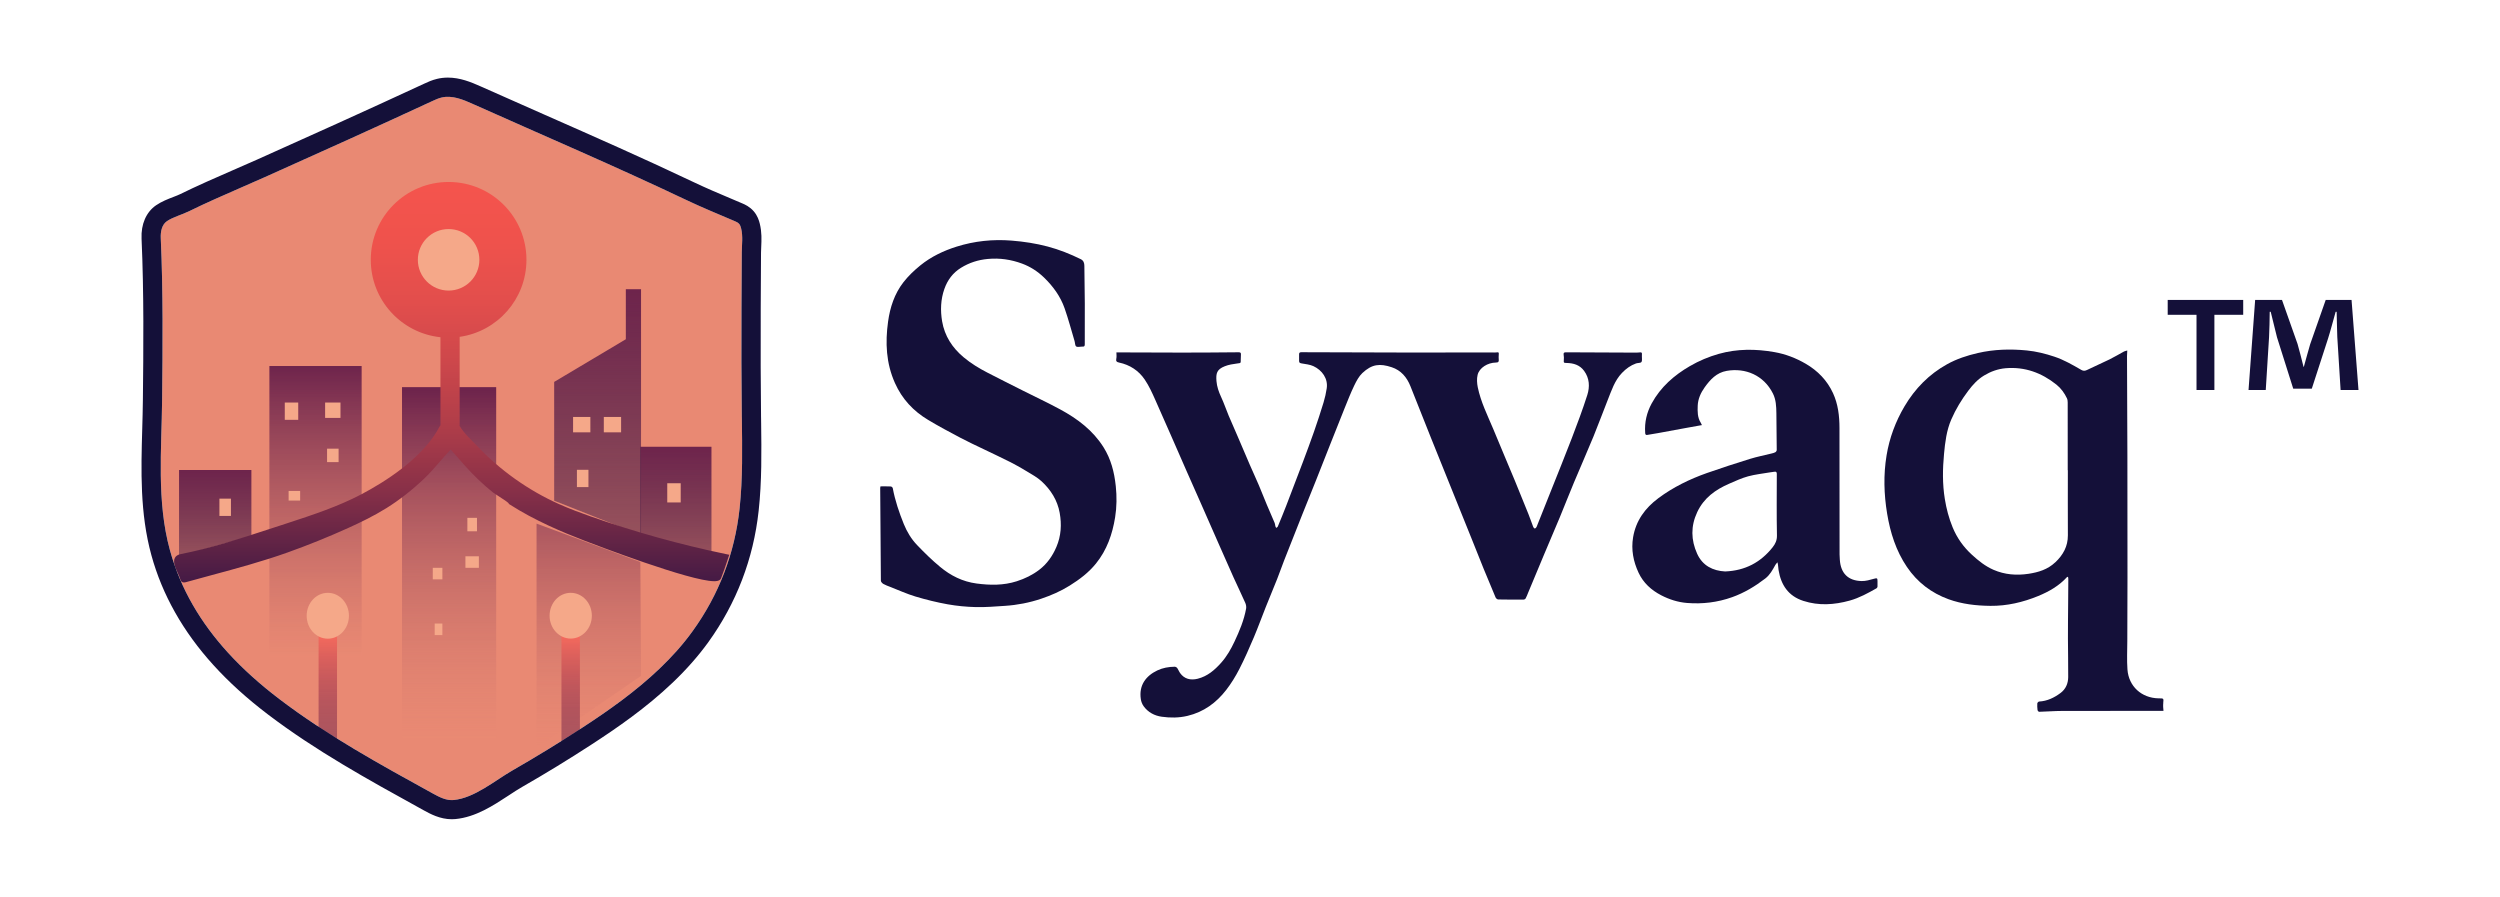 <?xml version="1.0" encoding="UTF-8"?>
<svg id="Layer_1" data-name="Layer 1" xmlns="http://www.w3.org/2000/svg" xmlns:xlink="http://www.w3.org/1999/xlink" viewBox="0 0 846 303.5">
  <defs>
    <style>
      .cls-1 {
        fill: url(#New_Gradient_Swatch_2-2);
      }

      .cls-2 {
        fill: url(#linear-gradient-2);
      }

      .cls-3 {
        fill: #141039;
      }

      .cls-4 {
        fill: url(#linear-gradient-3);
        opacity: .5;
      }

      .cls-5 {
        fill: url(#New_Gradient_Swatch_2);
      }

      .cls-6 {
        fill: #e98973;
      }

      .cls-7 {
        fill: url(#New_Gradient_Swatch_3-2);
      }

      .cls-8 {
        fill: url(#New_Gradient_Swatch_3);
      }

      .cls-9 {
        fill: url(#New_Gradient_Swatch_2-3);
      }

      .cls-10 {
        fill: #f5a889;
      }

      .cls-11 {
        fill: url(#linear-gradient);
      }

      .cls-12 {
        fill: url(#linear-gradient-4);
      }
    </style>
    <linearGradient id="New_Gradient_Swatch_2" data-name="New Gradient Swatch 2" x1="72.83" y1="188.25" x2="72.83" y2="159.05" gradientUnits="userSpaceOnUse">
      <stop offset="0" stop-color="#441a45" stop-opacity=".5"/>
      <stop offset=".99" stop-color="#6e244c"/>
    </linearGradient>
    <linearGradient id="linear-gradient" x1="106.77" y1="222.07" x2="106.77" y2="123.86" gradientUnits="userSpaceOnUse">
      <stop offset="0" stop-color="#e98973" stop-opacity=".5"/>
      <stop offset="1" stop-color="#6e244c"/>
    </linearGradient>
    <linearGradient id="linear-gradient-2" x1="151.98" y1="249.48" x2="151.98" y2="131.01" gradientUnits="userSpaceOnUse">
      <stop offset="0" stop-color="#e98973" stop-opacity=".2"/>
      <stop offset=".99" stop-color="#6e244c"/>
    </linearGradient>
    <linearGradient id="New_Gradient_Swatch_2-2" data-name="New Gradient Swatch 2" x1="228.72" x2="228.72" y2="151.18" xlink:href="#New_Gradient_Swatch_2"/>
    <linearGradient id="New_Gradient_Swatch_2-3" data-name="New Gradient Swatch 2" x1="202.23" y1="181.1" x2="202.23" y2="97.86" xlink:href="#New_Gradient_Swatch_2"/>
    <linearGradient id="linear-gradient-3" x1="199.25" y1="253.01" x2="199.25" y2="177.19" gradientUnits="userSpaceOnUse">
      <stop offset="0" stop-color="#e98973" stop-opacity=".2"/>
      <stop offset=".99" stop-color="#6e244c"/>
    </linearGradient>
    <linearGradient id="linear-gradient-4" x1="152.86" y1="197.12" x2="152.86" y2="61.58" gradientUnits="userSpaceOnUse">
      <stop offset="0" stop-color="#441a45"/>
      <stop offset=".07" stop-color="#592145"/>
      <stop offset=".23" stop-color="#883048"/>
      <stop offset=".39" stop-color="#af3d49"/>
      <stop offset=".55" stop-color="#cd474b"/>
      <stop offset=".7" stop-color="#e24e4c"/>
      <stop offset=".85" stop-color="#ef524c"/>
      <stop offset=".99" stop-color="#f4544d"/>
    </linearGradient>
    <linearGradient id="New_Gradient_Swatch_3" data-name="New Gradient Swatch 3" x1="110.93" y1="251.43" x2="110.93" y2="214.73" gradientUnits="userSpaceOnUse">
      <stop offset="0" stop-color="#6e244c" stop-opacity=".5"/>
      <stop offset=".99" stop-color="#f56a5d"/>
    </linearGradient>
    <linearGradient id="New_Gradient_Swatch_3-2" data-name="New Gradient Swatch 3" x1="193.13" x2="193.13" y2="214.83" xlink:href="#New_Gradient_Swatch_3"/>
  </defs>
  <g>
    <path class="cls-3" d="m377.57,164.43c-.49-4.66-1.62-9.08-4.13-13.07-3.59-5.72-8.81-9.64-14.62-12.79-4.13-2.24-8.4-4.23-12.6-6.35-4.01-2.02-8.03-4.03-12.02-6.09-2.87-1.48-5.63-3.15-8.12-5.24-3.84-3.22-6.42-7.19-7.27-12.16-.62-3.7-.49-7.41.78-10.99,1.06-2.99,2.86-5.42,5.6-7.11,2.8-1.73,5.82-2.7,9.1-3,4-.38,7.85.2,11.57,1.57,2.78,1.03,5.24,2.6,7.43,4.71,3.1,3,5.56,6.39,6.98,10.44,1.27,3.63,2.26,7.37,3.36,11.06.19.62.14,1.52.54,1.82.42.31,1.26.07,1.92.07.09,0,.18,0,.27,0,.54.03.73-.2.73-.76-.01-4.62.04-9.24.01-13.86-.02-4.23-.1-8.46-.15-12.69,0-.97-.27-1.81-1.19-2.27-3.6-1.77-7.33-3.26-11.21-4.29-4-1.06-8.09-1.68-12.22-2.01-6.35-.51-12.56.14-18.61,2.04-4.42,1.39-8.62,3.39-12.24,6.32-2.1,1.7-4.1,3.6-5.76,5.73-3.02,3.89-4.53,8.48-5.2,13.34-.98,7.11-.68,14.02,2.32,20.75,2.43,5.45,6.24,9.51,11.24,12.5,3.56,2.14,7.24,4.1,10.91,6.04,2.6,1.38,5.29,2.62,7.95,3.9,3.01,1.46,6.05,2.86,9.04,4.38,1.88.95,3.71,2,5.51,3.1,1.7,1.03,3.49,2,4.94,3.32,3.15,2.89,5.4,6.43,6.17,10.72.7,3.92.49,7.78-1.12,11.54-1.31,3.07-3.17,5.71-5.8,7.72-2.28,1.75-4.84,2.99-7.61,3.88-4.5,1.44-9.01,1.37-13.61.76-4.7-.62-8.77-2.66-12.33-5.63-2.76-2.28-5.33-4.81-7.81-7.4-1.94-2.03-3.41-4.47-4.47-7.08-1.59-3.94-2.96-7.96-3.74-12.16-.04-.23-.41-.55-.65-.57-1.16-.06-2.34-.03-3.52-.03-.04.27-.08.41-.08.56.06,10.45.12,20.91.23,31.36,0,.37.45.87.83,1.09.73.42,1.54.69,2.32,1,2.83,1.1,5.61,2.38,8.51,3.25,3.6,1.08,7.27,1.99,10.96,2.65,3.14.56,6.35.86,9.54.94,3.28.08,6.57-.21,9.85-.42,4.17-.27,8.26-1.07,12.21-2.4,3.36-1.13,6.62-2.54,9.67-4.45,3.33-2.08,6.37-4.36,8.88-7.45,3.74-4.62,5.58-9.97,6.5-15.68.56-3.49.59-7.03.22-10.57Z"/>
    <path class="cls-3" d="m377.74,119.26c1.13,0,2.33,0,3.52,0,6.28.02,12.57.07,18.85.06,6.34,0,12.69-.05,19.03-.11.61,0,.83.16.79.75-.04.6-.07,1.21-.06,1.81,0,1.18,0,1.07-1.12,1.22-1.45.2-2.95.41-4.29.95-2.74,1.08-3.01,2.45-2.81,5.02.15,1.86.76,3.63,1.56,5.35.97,2.07,1.69,4.24,2.57,6.35,1,2.39,2.07,4.75,3.09,7.13,1.37,3.18,2.71,6.37,4.08,9.54,1.01,2.32,2.08,4.62,3.07,6.94.92,2.16,1.77,4.35,2.67,6.52.87,2.08,1.79,4.14,2.67,6.22.14.32.12.7.22,1.04.06.21.19.4.29.6.18-.16.46-.28.54-.48.97-2.34,1.94-4.68,2.85-7.04,1.89-4.89,3.76-9.79,5.61-14.7,1.3-3.47,2.6-6.94,3.82-10.44,1.13-3.24,2.2-6.51,3.2-9.8.47-1.55.83-3.16,1.07-4.76.5-3.28-1.54-6.16-4.51-7.53-1.19-.55-2.6-.67-3.92-.91-.54-.1-.94-.18-.92-.84.02-.72.03-1.44,0-2.15-.02-.56.13-.81.76-.81,12.2.05,24.41.1,36.61.11,9.33.01,18.67-.02,28-.03.42,0,.85.06,1.26,0,.92-.13,1.01-.06.93.83-.04.51-.05,1.02,0,1.53.07.74-.07,1.05-.96,1.06-2.75.03-5.61,1.75-6.19,4.17-.32,1.32-.22,2.83.05,4.18,1.02,4.97,3.29,9.49,5.24,14.13,1.3,3.08,2.57,6.17,3.86,9.25,1.16,2.78,2.34,5.54,3.49,8.32,1.53,3.73,3.05,7.46,4.55,11.2.58,1.45,1.08,2.94,1.64,4.4.08.22.39.53.54.5.23-.05.49-.31.59-.54,1.6-3.97,3.17-7.94,4.75-11.92,2.39-6.02,4.84-12.02,7.16-18.08,1.85-4.84,3.68-9.7,5.25-14.64.87-2.75.77-5.61-1.07-8.14-1.48-2.03-3.59-2.64-5.93-2.69-.96-.02-1.02-.05-.95-1.01.05-.56.05-1.14-.05-1.7-.1-.63.05-.9.72-.9,7.94.04,15.88.08,23.83.11.21,0,.42,0,.63-.03,1.37-.14,1.36-.14,1.29,1.2-.04.69.18,1.55-.16,2.01-.28.39-1.23.26-1.83.48-1.84.66-3.37,1.77-4.74,3.2-2.52,2.62-3.55,5.99-4.85,9.22-1.62,4.06-3.11,8.17-4.77,12.22-2.16,5.24-4.45,10.43-6.64,15.66-1.63,3.89-3.16,7.83-4.77,11.73-1.8,4.34-3.67,8.66-5.49,12.99-1.77,4.22-3.52,8.45-5.29,12.68-.25.61-.48,1.24-.8,1.82-.11.2-.45.39-.68.39-2.87.02-5.74.02-8.61-.04-.31,0-.76-.39-.89-.71-1.37-3.21-2.71-6.44-4.03-9.68-1.34-3.29-2.63-6.6-3.96-9.9-2.09-5.2-4.19-10.4-6.29-15.6-2.55-6.32-5.11-12.64-7.64-18.96-2.31-5.77-4.59-11.54-6.88-17.31-1.21-3.04-3.2-5.4-6.34-6.43-4-1.32-6.67-1.09-9.93,1.97-1.19,1.12-2.02,2.72-2.75,4.22-1.2,2.49-2.21,5.08-3.25,7.65-1.66,4.11-3.29,8.24-4.92,12.36-1.61,4.06-3.2,8.13-4.81,12.19-1.53,3.83-3.09,7.65-4.62,11.49-2.04,5.13-4.07,10.25-6.08,15.39-.83,2.13-1.58,4.3-2.42,6.43-1.25,3.16-2.58,6.3-3.84,9.46-1.36,3.42-2.61,6.88-4.04,10.26-1.53,3.6-3.1,7.2-4.88,10.67-1.27,2.48-2.75,4.9-4.46,7.11-3.37,4.35-7.62,7.48-13.11,8.78-2.91.69-5.83.7-8.72.29-2.43-.34-4.62-1.49-6.11-3.55-.49-.68-.84-1.56-.96-2.4-.7-4.67,1.69-7.86,5.59-9.72,1.85-.88,3.84-1.22,5.88-1.25.29,0,.68.22.86.46.38.54.6,1.19.99,1.72,1.38,1.93,3.48,2.51,5.95,1.88,3.29-.84,5.68-2.91,7.87-5.35,1.94-2.16,3.36-4.66,4.57-7.24,1.68-3.56,3.21-7.22,3.92-11.13.11-.61-.02-1.35-.27-1.92-1.29-2.92-2.69-5.79-4.01-8.71-1.64-3.63-3.23-7.27-4.83-10.91-2.07-4.69-4.12-9.38-6.19-14.07-1.62-3.67-3.26-7.33-4.87-11-3.52-8.01-6.99-16.03-10.56-24.02-1.05-2.36-2.13-4.75-3.57-6.88-2.06-3.04-5.03-4.99-8.69-5.76-.81-.17-1.13-.46-.93-1.35.15-.65.03-1.36.03-2.12Z"/>
    <path class="cls-3" d="m575.94,143.85c-1.86.34-3.63.65-5.4.97-3.17.58-6.34,1.18-9.51,1.75-1.19.22-2.38.38-3.57.6-.61.11-.7-.22-.73-.71-.26-3.54.53-6.87,2.2-9.94,3.02-5.54,7.59-9.54,12.99-12.67,3.07-1.77,6.3-3.13,9.72-4.1,6.24-1.75,12.48-1.71,18.82-.6,3.81.67,7.31,2.03,10.61,3.95,4.07,2.37,7.24,5.64,9.22,9.93,1.72,3.74,2.19,7.75,2.19,11.83,0,14.26.01,28.52.03,42.77,0,.6.05,1.21.09,1.81.31,4.58,2.8,7.09,7.4,7.19,1.38.03,2.79-.39,4.14-.77,1.05-.29,1.22-.26,1.21.85,0,.6.03,1.2,0,1.8-.01.2-.16.46-.32.56-2.91,1.65-5.85,3.27-9.09,4.17-5.2,1.44-10.45,1.8-15.69.1-5.09-1.64-7.56-5.4-8.39-10.46-.13-.81-.1-1.64-.36-2.6-.24.29-.52.54-.7.86-.94,1.69-1.85,3.41-3.42,4.62-3.44,2.64-7.1,4.85-11.21,6.32-4.97,1.78-10.1,2.38-15.31,1.96-3.04-.25-5.94-1.17-8.69-2.59-3.38-1.75-6.06-4.19-7.68-7.65-1.77-3.79-2.55-7.79-1.85-11.97.94-5.65,4.08-9.92,8.57-13.26,5-3.72,10.56-6.43,16.42-8.5,4.83-1.7,9.7-3.27,14.59-4.79,2.39-.74,4.86-1.21,7.28-1.82.44-.11.9-.21,1.28-.43.23-.13.47-.49.47-.74-.02-4.17-.07-8.33-.12-12.5-.03-2.28-.13-4.56-1.17-6.63-3.1-6.19-9.32-8.76-15.64-7.66-3.44.6-5.57,2.94-7.47,5.59-1.32,1.85-2.25,3.92-2.34,6.19-.07,1.96-.11,3.98,1.02,5.76.15.24.26.52.4.8Zm7.85,49.53c6.76-.27,12.02-3.07,16.07-8.18.91-1.15,1.5-2.36,1.46-4.02-.14-6.94-.06-13.89-.05-20.83,0-.6-.24-.83-.84-.71-.47.09-.96.12-1.43.2-2.49.43-5.02.69-7.45,1.35-2.19.6-4.29,1.58-6.39,2.49-4.65,2.02-8.56,4.8-10.82,9.62-2.23,4.76-2.12,9.44-.03,14.07,1.83,4.07,5.33,5.79,9.48,6.01Z"/>
    <path class="cls-3" d="m732.04,237.86c.16-1.51.15-1.53-1.33-1.54-.09,0-.18,0-.27,0-5.73-.11-10.1-4.05-10.51-9.77-.23-3.18-.06-6.4-.05-9.6.02-7.1.06-14.2.06-21.3,0-13.78,0-27.55-.03-41.33-.02-11.27-.09-22.53-.13-33.8,0-.59.05-1.18.09-1.91-.43.13-.79.17-1.09.33-1.64.88-3.24,1.86-4.91,2.68-2.51,1.24-5.09,2.33-7.6,3.57-.71.35-1.25.39-1.93,0-2.95-1.7-5.89-3.42-9.15-4.5-3.04-1.01-6.14-1.79-9.33-2.1-5.56-.54-11.07-.39-16.55.87-3.65.84-7.18,2-10.42,3.8-6.1,3.38-10.85,8.24-14.39,14.22-3.05,5.16-5.12,10.73-6.09,16.65-1.08,6.55-.89,13.12.19,19.66,1.07,6.46,3,12.6,6.72,18.09,3.51,5.17,8.25,8.78,14.07,10.9,4.55,1.65,9.33,2.19,14.15,2.24,5.62.06,11.01-1.21,16.19-3.33,3.64-1.5,7.04-3.43,9.74-6.4.05-.05.16-.05.34-.1.04.25.11.47.11.69-.01,2.81-.04,5.61-.06,8.42-.03,3.93-.08,7.85-.07,11.78,0,4.35.13,8.7.09,13.05-.02,2.13-.81,4.04-2.57,5.36-2.16,1.61-4.52,2.76-7.28,2.91-.22.01-.59.39-.61.63-.05.75-.01,1.51.08,2.25.03.23.36.6.54.59,2.59-.07,5.18-.28,7.77-.29,8.49-.04,16.98-.02,25.47-.02,2.9,0,5.79,0,8.84,0-.04-.52-.1-.94-.11-1.35-.01-.45-.01-.9.04-1.35Zm-36.54-47.57c-2.57,2.44-5.75,3.39-9.08,3.89-4.02.6-8,.3-11.8-1.35-2.78-1.21-5.08-3.05-7.31-5.09-2.89-2.64-5.08-5.73-6.55-9.32-1.26-3.07-2.1-6.27-2.63-9.56-.83-5.08-.75-10.18-.27-15.26.37-3.94.84-7.91,2.45-11.63,1.52-3.51,3.48-6.73,5.78-9.78,1.51-2,3.16-3.81,5.31-5.11,2.25-1.36,4.68-2.24,7.3-2.47,6.51-.55,12.18,1.54,17.21,5.56,1.55,1.24,2.7,2.84,3.55,4.63.2.41.24.93.25,1.4.01,7.64.01,15.29.01,22.93h.04c0,7.34-.03,14.68.01,22.02.02,3.74-1.61,6.63-4.25,9.14Z"/>
  </g>
  <path class="cls-3" d="m759.1,101.49v5.04h-9.75v25.45h-6.05v-25.45h-9.75v-5.04h25.56Zm32.96,30.49l-1.12-17.94c-.11-2.35-.11-5.27-.22-8.52h-.34c-.78,2.69-1.68,6.28-2.58,9.08l-5.49,16.93h-6.28l-5.49-17.38c-.56-2.35-1.46-5.94-2.13-8.63h-.34c0,2.8-.11,5.72-.22,8.52l-1.12,17.94h-5.83l2.24-30.49h9.08l5.27,14.91c.67,2.35,1.23,4.6,2.02,7.73h.11c.78-2.8,1.46-5.38,2.13-7.62l5.27-15.02h8.74l2.35,30.49h-6.05Z"/>
  <g>
    <path class="cls-6" d="m251.04,141.22c.12,10.31.34,20.66-.77,30.91-1.65,15.15-6.97,29.08-15.89,41.44-3.3,4.59-7.12,8.81-11.21,12.71-8.08,7.71-17.25,14.19-26.6,20.27-7.56,4.92-15.26,9.62-23.08,14.11-6.03,3.46-12.88,9.37-19.98,10.06-2.48.24-4.84-1-7.02-2.2-17.83-9.83-35.67-19.57-51.92-31.94-6.38-4.85-12.31-10.11-17.56-15.88-8.92-9.83-15.85-21.17-19.51-34.54-4.53-16.5-2.82-33.91-2.64-50.82.19-18.28.36-36.57-.46-54.84-.09-2.1.36-4.47,2.09-5.66,2.02-1.39,5.16-2.22,7.41-3.33,2.87-1.41,5.77-2.76,8.69-4.07,5.67-2.56,11.4-4.98,17.07-7.52,18.92-8.47,37.8-16.99,56.61-25.71,1.02-.47,2.06-.95,3.15-1.21,3.58-.86,7.26.68,10.62,2.19,24.05,10.76,48.33,21.13,72.12,32.44,5.4,2.57,10.94,4.83,16.44,7.18.55.23,1.13.49,1.53.95.36.42.53.96.66,1.49.68,2.75.25,5.41.23,8.19-.04,6.26-.08,12.52-.1,18.78-.05,12.33-.04,24.67.11,37.01Z"/>
    <polygon class="cls-5" points="60.59 188.25 60.59 159.05 85.07 159.05 85.07 181.39 60.59 188.25"/>
    <rect class="cls-11" x="91.16" y="123.86" width="31.22" height="98.21"/>
    <rect class="cls-2" x="136.04" y="131.01" width="31.87" height="118.46"/>
    <rect class="cls-1" x="216.69" y="151.18" width="24.07" height="37.07"/>
    <g>
      <polygon class="cls-9" points="211.78 97.86 211.78 114.8 187.53 129.24 187.53 131.01 187.53 169.43 216.93 181.1 216.93 131.01 216.93 97.86 211.78 97.86"/>
      <polygon class="cls-4" points="181.57 177.19 181.57 253.01 216.93 228.71 216.69 190.2 181.57 177.19"/>
    </g>
    <path class="cls-12" d="m245.52,187.47c-15.39-3.19-30.72-7.46-45.55-12.68-3.28-1.15-7.13-2.56-10.88-4.24-10.34-4.64-19.92-11.45-27.69-19.7-1.66-1.76-4.36-4.11-5.93-6.83h.08v-30.03c12.78-1.82,22.6-12.79,22.6-26.07,0-14.55-11.79-26.34-26.34-26.34s-26.34,11.79-26.34,26.34c0,13.61,10.33,24.81,23.58,26.2v29.82c-.11.12-.21.24-.27.37-5.59,10.79-18.98,19.01-26.47,22.95-7.95,4.18-16.64,7.03-25.05,9.78l-6.25,2.04c-9.69,3.17-19.7,6.44-29.88,8.43-.96.19-1.62.62-1.96,1.29-.71,1.39.16,3.3,1.01,5.15.37.82.73,1.59.87,2.18.15.62.61.98,1.23.98.17,0,.35-.03.55-.08,2.92-.81,5.84-1.6,8.75-2.39,8.48-2.29,17.25-4.65,25.73-7.68,6.92-2.47,13.82-5.26,20.52-8.29,3.92-1.78,8.51-3.96,12.91-6.7,4.43-2.76,8.78-6.17,12.93-10.13,1.85-1.77,3.53-3.7,5.14-5.57,1.08-1.25,2.2-2.54,3.36-3.77.26-.27.35-.3.37-.3.04,0,.12.07.33.3l.48.56c2.67,3.09,5.43,6.28,8.45,9.17,1.68,1.61,3.38,3.1,5.07,4.45.21.17.7.48,1.54,1.03,1.08.69,3.27,2.1,3.74,2.6v.19l.3.19c8.6,5.53,18.07,9.46,25.36,12.28,3.63,1.4,35.73,13.7,43.86,13.71h.01c.49,0,1.92,0,2.31-.98.79-1.97,1.47-4.01,2.13-5.98l.67-1.99-1.28-.26Z"/>
    <g>
      <rect class="cls-10" x="193.93" y="141.1" width="5.85" height="5.2"/>
      <rect class="cls-10" x="204.33" y="141.1" width="5.85" height="5.2"/>
      <rect class="cls-10" x="195.23" y="158.98" width="3.9" height="5.85"/>
      <rect class="cls-10" x="225.8" y="163.53" width="4.55" height="6.5"/>
    </g>
    <g>
      <rect class="cls-10" x="158.16" y="175.24" width="3.25" height="4.55"/>
      <rect class="cls-10" x="157.5" y="188.25" width="4.55" height="3.9"/>
      <rect class="cls-10" x="146.45" y="192.15" width="3.25" height="3.9"/>
      <rect class="cls-10" x="147.1" y="211.01" width="2.6" height="3.9"/>
    </g>
    <g>
      <rect class="cls-10" x="110.68" y="151.83" width="3.9" height="4.55"/>
      <rect class="cls-10" x="97.67" y="166.14" width="3.9" height="3.25"/>
      <rect class="cls-10" x="110.02" y="136.22" width="5.2" height="5.2"/>
      <rect class="cls-10" x="96.37" y="136.22" width="4.55" height="5.85"/>
    </g>
    <rect class="cls-10" x="74.25" y="168.74" width="3.9" height="5.85"/>
    <g>
      <rect class="cls-8" x="107.81" y="214.73" width="6.24" height="36.7"/>
      <ellipse class="cls-10" cx="110.93" cy="208.37" rx="7.15" ry="7.76"/>
    </g>
    <circle class="cls-10" cx="151.81" cy="87.92" r="10.41"/>
    <g>
      <rect class="cls-7" x="190" y="214.83" width="6.24" height="36.6"/>
      <ellipse class="cls-10" cx="193.13" cy="208.35" rx="7.15" ry="7.74"/>
    </g>
    <path class="cls-3" d="m257.54,141.15c-.13-10.82-.16-22.55-.11-36.91.03-6.25.07-12.51.1-18.76,0-.62.04-1.28.07-1.98.1-2.3.23-4.9-.49-7.82-.27-1.09-.77-2.7-2.04-4.17-1.39-1.61-3.02-2.32-3.9-2.69-1.31-.56-2.62-1.11-3.93-1.67-4.07-1.72-8.28-3.5-12.27-5.4-16.77-7.98-34.04-15.59-50.73-22.95-7.06-3.12-14.37-6.34-21.53-9.54-3.4-1.52-7.05-3-11.14-3-1.25,0-2.47.14-3.64.42-1.74.41-3.21,1.09-4.39,1.64-20.15,9.35-39.88,18.22-56.53,25.68-2.69,1.2-5.45,2.41-8.12,3.56-2.93,1.28-5.98,2.61-8.97,3.95-3.44,1.55-6.27,2.87-8.89,4.16-.61.31-1.46.63-2.36.98-1.87.72-3.99,1.54-5.86,2.82-3.34,2.29-5.13,6.41-4.91,11.3.83,18.56.63,37.64.45,54.48-.03,3.27-.13,6.64-.22,9.9-.4,14.02-.81,28.51,3.09,42.71,3.67,13.39,10.73,25.9,20.98,37.18,5.27,5.81,11.3,11.27,18.43,16.7,16.17,12.29,33.96,22.1,51.17,31.59l1.55.86c2.2,1.21,5.52,3.04,9.53,3.04.42,0,.84-.02,1.26-.06,6.84-.66,12.78-4.57,18.02-8.01,1.62-1.07,3.15-2.07,4.57-2.88,7.88-4.52,15.75-9.33,23.39-14.3,8.55-5.56,18.52-12.4,27.54-21.01,4.63-4.41,8.66-9,12-13.61,9.55-13.26,15.3-28.24,17.07-44.55,1.09-9.96.96-19.97.84-29.64l-.03-2.05Zm-6.5.08c.12,10.31.34,20.66-.77,30.91-1.65,15.15-6.97,29.08-15.89,41.44-3.3,4.59-7.12,8.81-11.21,12.71-8.08,7.71-17.25,14.19-26.6,20.27-7.56,4.92-15.26,9.62-23.08,14.11-6.03,3.46-12.88,9.37-19.98,10.06-2.48.24-4.84-1-7.02-2.2-17.83-9.83-35.67-19.57-51.92-31.94-6.38-4.85-12.31-10.11-17.56-15.88-8.92-9.83-15.85-21.17-19.51-34.54-4.53-16.5-2.82-33.91-2.64-50.82.19-18.28.36-36.57-.46-54.84-.09-2.1.36-4.47,2.09-5.66,2.02-1.39,5.16-2.22,7.41-3.33,2.87-1.41,5.77-2.76,8.69-4.07,5.67-2.56,11.4-4.98,17.07-7.52,18.92-8.47,37.8-16.99,56.61-25.71,1.02-.47,2.06-.95,3.15-1.21,3.58-.86,7.26.68,10.62,2.19,24.05,10.76,48.33,21.13,72.12,32.44,5.4,2.57,10.94,4.83,16.44,7.18.55.23,1.13.49,1.53.95.36.42.53.96.66,1.49.68,2.75.25,5.41.23,8.19-.04,6.26-.08,12.52-.1,18.78-.05,12.33-.04,24.67.11,37.01Z"/>
  </g>
</svg>
